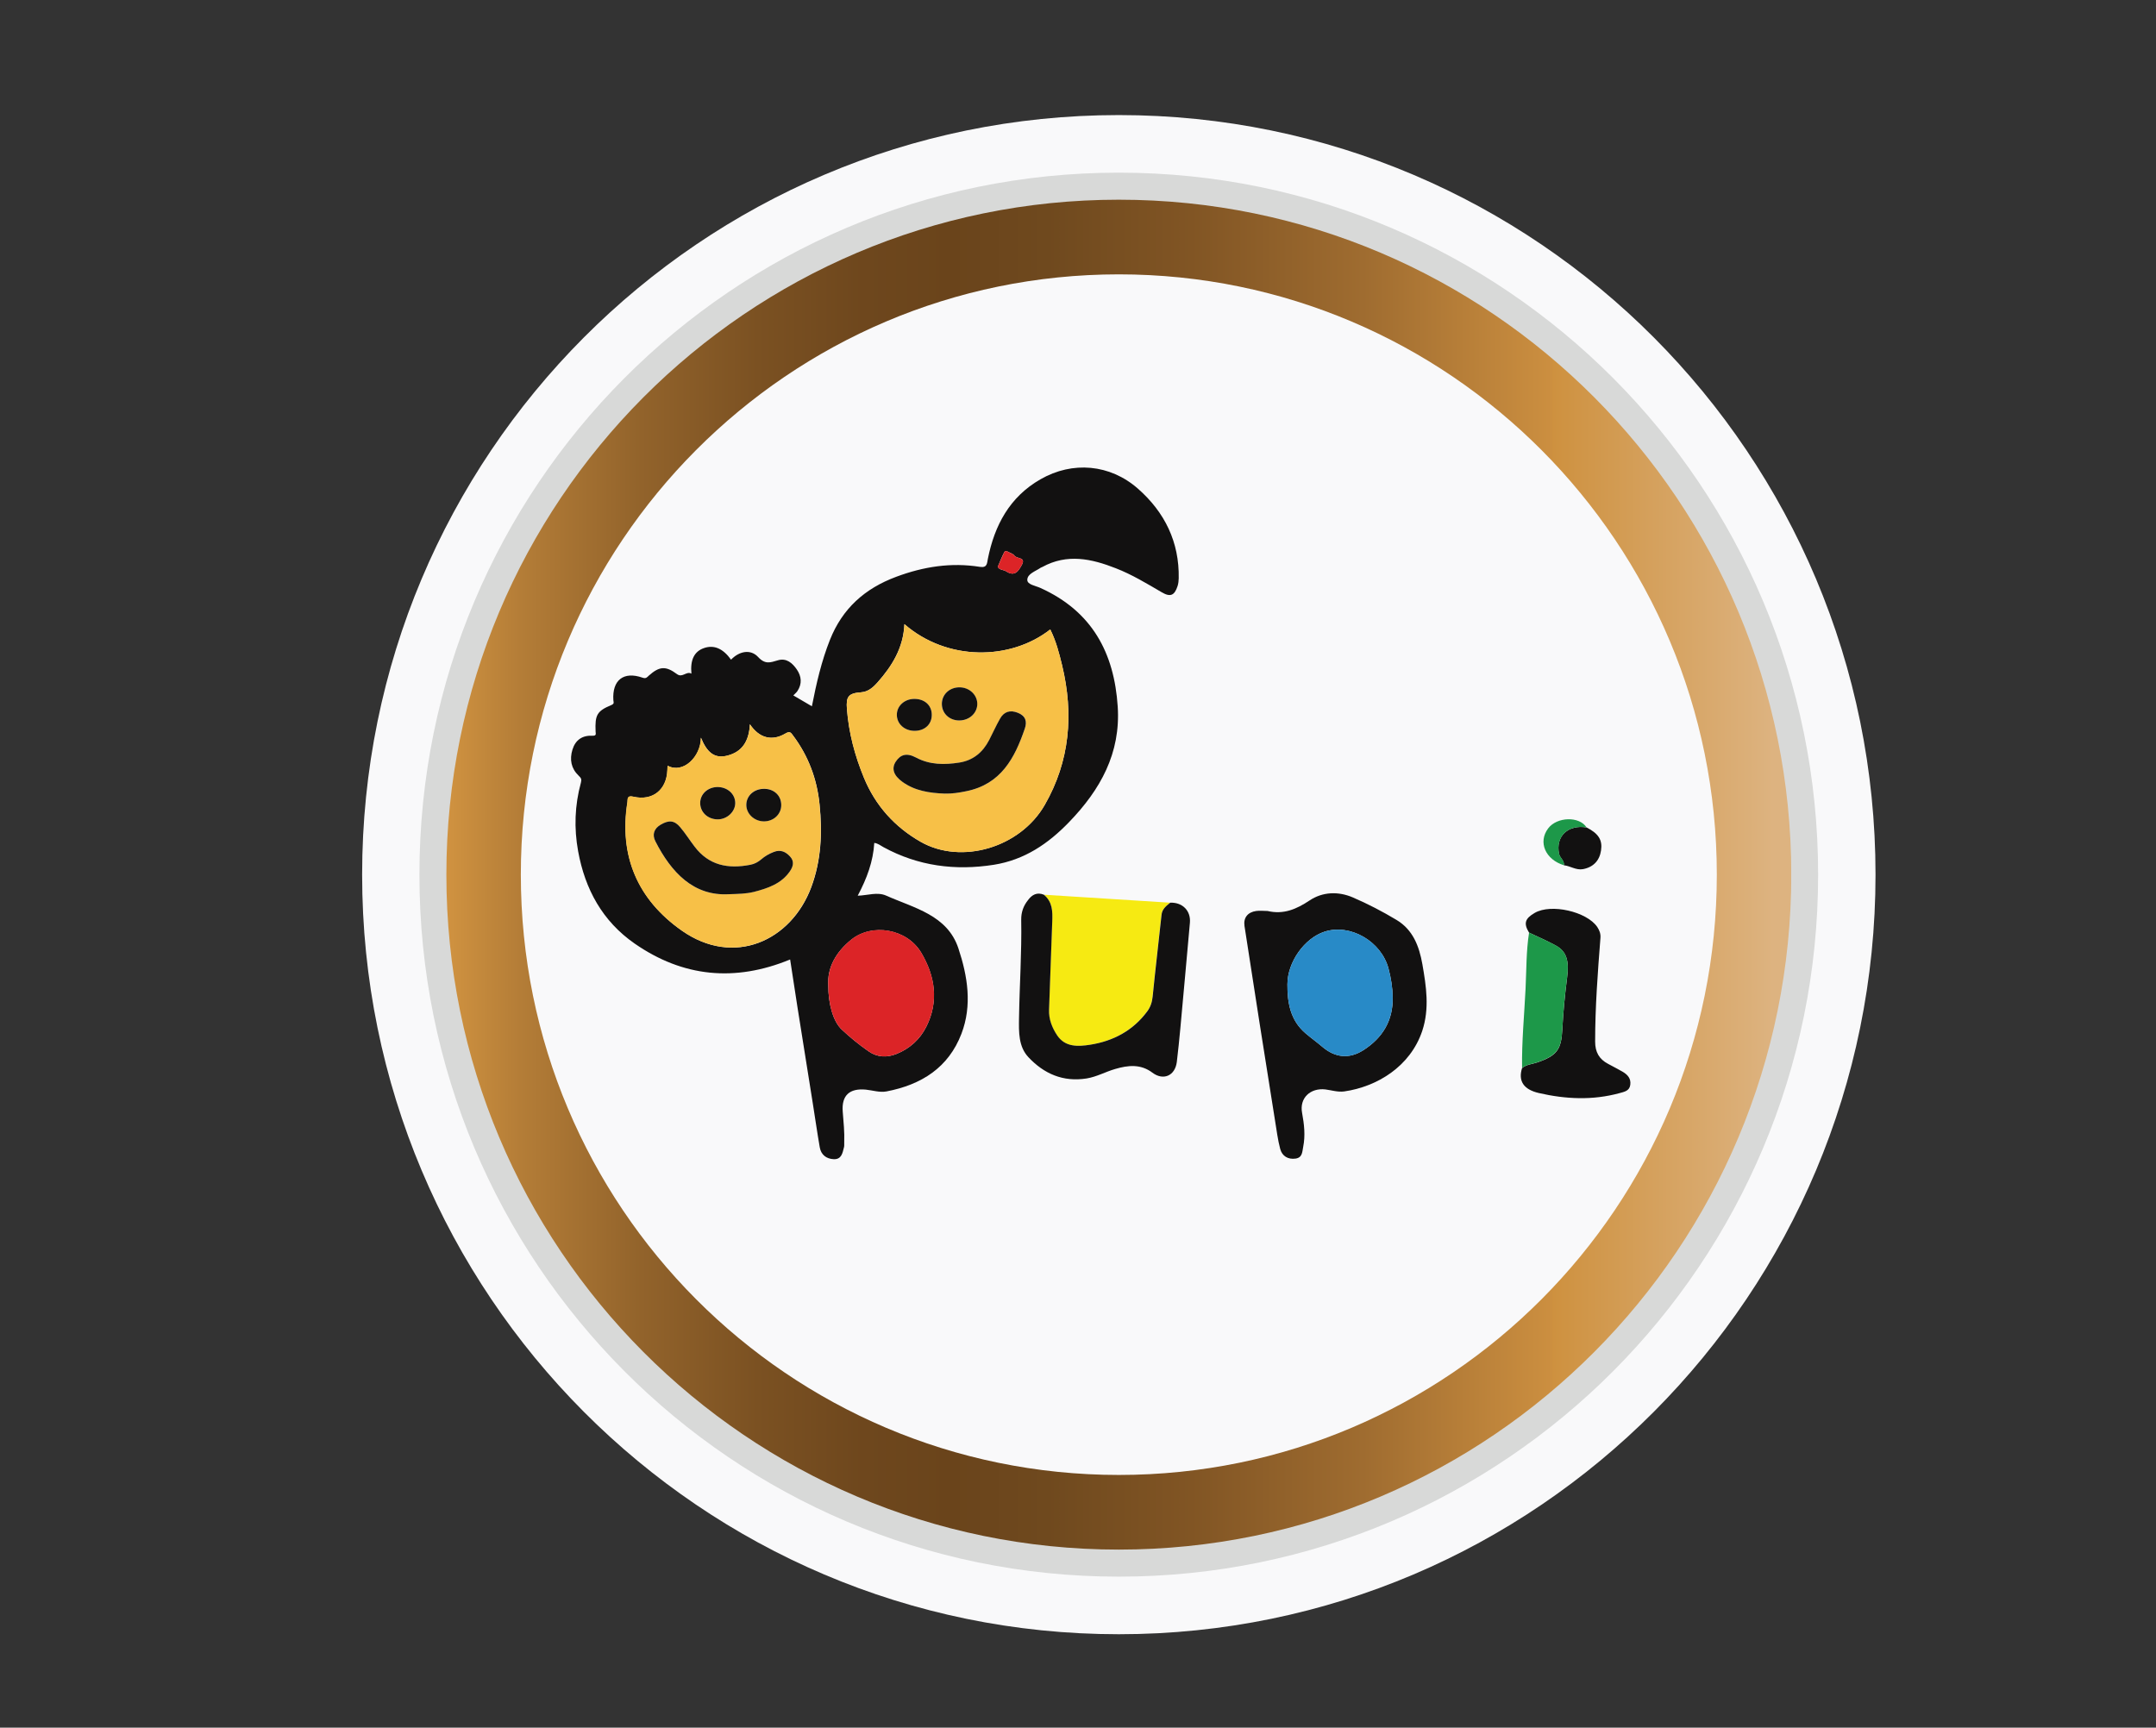 <?xml version="1.0" encoding="utf-8"?>
<!-- Generator: Adobe Illustrator 26.4.1, SVG Export Plug-In . SVG Version: 6.00 Build 0)  -->
<svg version="1.1" id="Layer_1" xmlns="http://www.w3.org/2000/svg" xmlns:xlink="http://www.w3.org/1999/xlink" x="0px" y="0px"
	 viewBox="0 0 216 173.11" style="enable-background:new 0 0 216 173.11;" xml:space="preserve">
<rect x="0" y="0" width="216" height="173.11" fill="#333333" stroke="none"/>
<style type="text/css">
	.st0{fill:url(#SVGID_1_);}
	.st1{fill:url(#SVGID_00000138569269382014198070000010442008776432541374_);}
	.st2{fill:#F9F9FA;}
	.st3{fill:#D8D9D8;}
	
		.st4{clip-path:url(#SVGID_00000012456296536899477390000014277600762300696716_);fill:url(#SVGID_00000006690732896406959080000013130765201985983110_);}
	.st5{fill:#121111;}
	.st6{fill:#F6EA12;}
	.st7{fill:#1D9849;}
	.st8{fill:#F7C047;}
	.st9{fill:#DC2427;}
	.st10{fill:#288AC7;}
	
		.st11{clip-path:url(#SVGID_00000170973279908925662120000001282374523491131009_);fill:url(#SVGID_00000015314221096847453710000011041090532136134067_);}
	
		.st12{clip-path:url(#SVGID_00000058581769980229512010000005003813790156198283_);fill:url(#SVGID_00000031201038307630509810000010371259504467786407_);}
	
		.st13{clip-path:url(#SVGID_00000039101266262230623260000000633214694592077212_);fill:url(#SVGID_00000098914321243102447240000008382398579776317101_);}
	.st14{fill:#9B6B3A;}
	.st15{fill:none;stroke:#9B6B3A;stroke-width:0.462;stroke-miterlimit:10;}
	
		.st16{clip-path:url(#SVGID_00000176035653275526883860000001701434620126388881_);fill:url(#SVGID_00000024682208539185673880000001342659377037687953_);}
	
		.st17{clip-path:url(#SVGID_00000036224890002940697050000008444946215708673968_);fill:url(#SVGID_00000124884287467137740940000002802952199428884654_);}
	
		.st18{clip-path:url(#SVGID_00000078008115626438059750000005514920032047012254_);fill:url(#SVGID_00000030463111647086552630000017046897271115825598_);}
	.st19{fill:#FFFFFF;}
	.st20{fill:none;}
	.st21{fill:url(#SVGID_00000106860670569473381820000007811725322647519932_);}
	.st22{fill:url(#SVGID_00000023982526538873177950000013602190658549452218_);}
	.st23{fill:url(#SVGID_00000108293970091454962020000013645627434157592458_);}
	.st24{fill:url(#SVGID_00000107556853426453137020000008541376878942955648_);}
	.st25{fill:url(#SVGID_00000051358650446208929670000000323975068316508094_);}
	.st26{fill:url(#SVGID_00000047744897857076484760000016577892038737000367_);}
	.st27{fill:url(#SVGID_00000038406152143224635790000001590371266758006165_);}
	.st28{fill:url(#SVGID_00000097458350746470767220000007239086969737778076_);}
	.st29{fill:url(#SVGID_00000161617456868404331240000009924407351875231402_);}
	.st30{fill:url(#SVGID_00000131369459342754450300000015914772737442926768_);}
	.st31{fill:url(#SVGID_00000176760658703896289000000012149983394391742617_);}
	.st32{fill:url(#SVGID_00000161622303431350803730000008359713895029817758_);}
	.st33{fill:url(#SVGID_00000177466298642348993640000004504185124792650395_);}
	.st34{fill:url(#SVGID_00000056385735190371026030000008287114194765263538_);}
	.st35{fill:url(#SVGID_00000176734009228754073460000008730778336693600177_);}
	.st36{fill:url(#SVGID_00000059274929602663086250000017987517745040623257_);}
	.st37{fill:url(#SVGID_00000075864728472699726860000012616648440608298404_);}
	.st38{fill:url(#SVGID_00000069379014596176516490000014862438214176647554_);}
	.st39{fill:url(#SVGID_00000094608554989064000080000017499247951137224101_);}
	.st40{fill:url(#SVGID_00000022535490975346572700000012608274640790283677_);}
	.st41{fill:url(#SVGID_00000105387069869768301420000015707642793108777115_);}
	.st42{fill:url(#SVGID_00000149378414605201812880000016344282676045874317_);}
	.st43{fill:url(#SVGID_00000160159899248853803800000010447970905569116326_);}
	.st44{fill:url(#SVGID_00000043459119408771299060000014571700293783287461_);}
	.st45{fill:url(#SVGID_00000021103556352526784420000018209261551410504853_);}
	
		.st46{clip-path:url(#SVGID_00000107567662470769861580000011302697560238087608_);fill:url(#SVGID_00000044157404058870722120000006755534148639503497_);}
	.st47{fill:#179BD7;}
	.st48{fill:none;stroke:#2A2D44;stroke-width:1.191;stroke-miterlimit:10;}
	.st49{fill:#121C47;}
	.st50{fill:#CAE7F9;}
	.st51{fill:#E01F26;}
</style>
<g>
	<path class="st2" d="M187.9,87.64c0,42.03-33.94,76.11-75.81,76.11c-41.87,0-75.81-34.08-75.81-76.11s33.94-76.11,75.81-76.11
		C153.96,11.53,187.9,45.6,187.9,87.64"/>
	<path class="st3" d="M182.15,87.64c0,38.85-31.37,70.34-70.06,70.34c-38.7,0-70.07-31.49-70.07-70.34S73.39,17.3,112.09,17.3
		C150.78,17.3,182.15,48.79,182.15,87.64"/>
	<g>
		<defs>
			<path id="SVGID_00000181772560773201644190000013808804425680437413_" d="M44.72,87.64c0,37.35,30.16,67.63,67.37,67.63
				s67.37-30.28,67.37-67.63s-30.16-67.63-67.37-67.63S44.72,50.29,44.72,87.64"/>
		</defs>
		<clipPath id="SVGID_00000013904406278482107360000010542113952749354117_">
			<use xlink:href="#SVGID_00000181772560773201644190000013808804425680437413_"  style="overflow:visible;"/>
		</clipPath>
		
			<linearGradient id="SVGID_1_" gradientUnits="userSpaceOnUse" x1="1461.451" y1="926.799" x2="1462.582" y2="926.799" gradientTransform="matrix(119.05 0 0 -119.05 -173940.969 110423.125)">
			<stop  offset="0" style="stop-color:#D29441"/>
			<stop  offset="0.059" style="stop-color:#B47D37"/>
			<stop  offset="0.15" style="stop-color:#92632B"/>
			<stop  offset="0.237" style="stop-color:#7B5122"/>
			<stop  offset="0.317" style="stop-color:#6E471D"/>
			<stop  offset="0.382" style="stop-color:#6A441B"/>
			<stop  offset="0.455" style="stop-color:#6F491E"/>
			<stop  offset="0.563" style="stop-color:#815524"/>
			<stop  offset="0.692" style="stop-color:#9F6C30"/>
			<stop  offset="0.834" style="stop-color:#CC8F40"/>
			<stop  offset="0.834" style="stop-color:#CE913F"/>
			<stop  offset="1" style="stop-color:#DDB380"/>
		</linearGradient>
		
			<rect x="44.72" y="20.01" style="clip-path:url(#SVGID_00000013904406278482107360000010542113952749354117_);fill:url(#SVGID_1_);" width="134.73" height="135.26"/>
	</g>
	<path class="st2" d="M172,87.64c0,33.22-26.82,60.15-59.91,60.15c-33.09,0-59.91-26.93-59.91-60.15S79,27.49,112.09,27.49
		C145.17,27.49,172,54.42,172,87.64"/>
	<path class="st5" d="M69.27,67.5c-0.13-1.41,0.3-2.24,1.28-2.57c0.98-0.33,1.88,0.04,2.69,1.17c0.82-0.86,1.96-1.08,2.71-0.27
		c0.72,0.78,1.23,0.55,1.99,0.33c0.85-0.25,1.45,0.28,1.89,0.92c0.47,0.69,0.54,1.43,0.07,2.15c-0.1,0.16-0.26,0.28-0.42,0.45
		c0.63,0.37,1.22,0.71,1.86,1.09c0.45-2.3,0.96-4.52,1.81-6.66c1.24-3.12,3.47-5.14,6.65-6.32c2.74-1.02,5.49-1.45,8.38-0.99
		c0.73,0.11,0.7-0.35,0.79-0.81c0.67-3.35,2.18-6.2,5.28-7.97c3.21-1.84,6.96-1.51,9.75,0.94c2.7,2.37,4.16,5.37,4.09,8.99
		c-0.01,0.26-0.03,0.5-0.11,0.76c-0.31,0.96-0.72,1.15-1.6,0.63c-1.49-0.87-2.97-1.77-4.59-2.4c-2.44-0.96-4.88-1.49-7.36-0.13
		c-0.05,0.03-0.11,0.04-0.16,0.07c-0.51,0.36-1.34,0.6-1.35,1.22c-0.01,0.48,0.83,0.59,1.31,0.81c5.18,2.34,7.4,6.5,7.75,11.9
		c0.3,4.66-1.73,8.31-4.87,11.56c-2.09,2.17-4.47,3.79-7.54,4.28c-3.88,0.61-7.58,0.13-11.05-1.76c-0.3-0.16-0.56-0.39-0.93-0.43
		c-0.11,1.86-0.74,3.56-1.66,5.29c1-0.03,1.97-0.4,2.85-0.01c2.8,1.25,6.13,1.94,7.24,5.29c0.92,2.78,1.4,5.69,0.3,8.56
		c-1.3,3.39-4.01,5.1-7.5,5.77c-0.7,0.13-1.39-0.11-2.08-0.18c-1.61-0.15-2.44,0.56-2.31,2.21c0.08,1.03,0.19,2.05,0.15,3.08
		c-0.01,0.17,0.02,0.35-0.03,0.51c-0.14,0.55-0.24,1.2-1.02,1.17c-0.74-0.03-1.27-0.44-1.4-1.18c-0.26-1.49-0.47-2.99-0.71-4.48
		c-0.51-3.18-1.02-6.36-1.52-9.54c-0.25-1.6-0.5-3.21-0.74-4.81c-5.54,2.28-10.74,1.76-15.57-1.59c-3.24-2.25-4.98-5.46-5.67-9.26
		c-0.42-2.31-0.34-4.6,0.28-6.87c0.09-0.33,0.02-0.47-0.23-0.7c-0.75-0.72-0.92-1.61-0.62-2.6c0.3-0.98,0.99-1.45,2.01-1.4
		c0.42,0.02,0.32-0.21,0.31-0.42c-0.07-1.65,0.13-2.05,1.57-2.65c0.35-0.15,0.22-0.29,0.21-0.49c-0.13-2.01,1.02-2.92,2.91-2.26
		c0.36,0.13,0.46-0.03,0.64-0.2c1.06-0.94,1.69-1,2.83-0.15C68.38,67.95,68.77,67.21,69.27,67.5 M90.61,62.54
		c-0.11,2.38-1.23,4.18-2.69,5.83c-0.44,0.5-0.94,0.95-1.66,1c-1.26,0.09-1.51,0.43-1.41,1.67c0.19,2.39,0.79,4.66,1.7,6.88
		c1.15,2.8,3.08,4.94,5.69,6.43c4.07,2.32,9.97,0.59,12.43-3.7c2.52-4.39,2.91-9.1,1.74-13.97c-0.3-1.23-0.61-2.45-1.19-3.61
		C101.23,66.2,94.89,66.26,90.61,62.54 M75.13,72.57c-0.09,1.75-0.81,2.76-2.22,3.14c-1.4,0.38-2.13-0.44-2.68-1.79
		c-0.01,1.92-1.79,3.65-3.33,2.81c-0.01,0.15-0.03,0.29-0.03,0.43c-0.07,1.98-1.48,3.13-3.42,2.67c-0.67-0.16-0.54,0.31-0.58,0.54
		c-0.86,5.39,1.01,9.77,5.46,12.89c5.21,3.65,10.94,1.02,12.95-4.36c1-2.69,1.12-5.48,0.83-8.3c-0.25-2.52-1.11-4.84-2.65-6.89
		c-0.22-0.3-0.32-0.48-0.78-0.2C77.33,74.3,76.05,73.95,75.13,72.57 M82.98,98.74c0,1.86,0.49,3.62,1.36,4.43
		c0.84,0.79,1.74,1.52,2.69,2.18c0.85,0.59,1.83,0.65,2.82,0.24c1.32-0.54,2.32-1.46,2.94-2.69c1.3-2.56,0.88-5.12-0.5-7.44
		c-1.45-2.43-4.95-2.97-7.01-1.3C83.77,95.38,82.87,96.93,82.98,98.74 M99.96,56.8c0.17,0.33,0.58,0.28,0.84,0.45
		c0.88,0.57,1.25-0.05,1.58-0.66c0.42-0.79-0.53-0.58-0.75-0.92c-0.11-0.17-0.38-0.24-0.58-0.35c-0.16-0.09-0.35-0.17-0.45,0.03
		C100.37,55.8,100.18,56.28,99.96,56.8"/>
	<path class="st5" d="M126.99,91.28c1.6,0.38,2.9-0.18,4.22-1.06c1.31-0.87,2.87-0.92,4.32-0.3c1.51,0.65,2.97,1.41,4.37,2.25
		c1.66,0.99,2.28,2.64,2.6,4.44c0.39,2.23,0.73,4.44-0.01,6.68c-1.2,3.59-4.55,5.6-7.81,6.07c-0.65,0.09-1.27-0.12-1.9-0.2
		c-1.51-0.17-2.61,0.87-2.33,2.35c0.21,1.14,0.34,2.26,0.11,3.41c-0.1,0.5-0.07,1.07-0.76,1.17c-0.77,0.11-1.35-0.26-1.54-0.96
		c-0.25-0.93-0.36-1.9-0.52-2.85c-0.52-3.23-1.03-6.47-1.54-9.71c-0.51-3.26-1.02-6.53-1.52-9.79c-0.12-0.82,0.32-1.38,1.17-1.5
		C126.23,91.23,126.61,91.28,126.99,91.28 M139.53,99.94c-0.02-0.98-0.17-1.94-0.42-2.88c-0.72-2.75-3.86-4.55-6.43-3.7
		c-1.97,0.65-3.69,3-3.7,5.27c-0.01,1.83,0.29,3.61,1.82,4.91c0.55,0.47,1.14,0.89,1.69,1.36c1.27,1.08,2.67,1.23,4.08,0.34
		C138.52,104,139.57,102.26,139.53,99.94"/>
	<path class="st6" d="M104.58,89.65c4.22,0.27,8.43,0.53,12.65,0.8c-0.4,0.33-0.81,0.63-0.87,1.21c-0.29,2.73-0.62,5.46-0.89,8.19
		c-0.06,0.57-0.21,1.05-0.55,1.5c-1.42,1.9-3.38,2.96-5.7,3.33c-1.2,0.19-2.51,0.27-3.32-0.94c-0.51-0.77-0.85-1.62-0.81-2.58
		c0.11-2.95,0.21-5.89,0.32-8.84C105.46,91.33,105.45,90.36,104.58,89.65"/>
	<path class="st5" d="M104.58,89.65c0.87,0.71,0.88,1.68,0.84,2.67c-0.11,2.95-0.21,5.89-0.32,8.84c-0.04,0.96,0.3,1.81,0.81,2.58
		c0.81,1.21,2.11,1.13,3.32,0.94c2.32-0.37,4.28-1.42,5.7-3.33c0.34-0.45,0.49-0.94,0.55-1.5c0.27-2.73,0.6-5.46,0.89-8.19
		c0.06-0.58,0.47-0.89,0.87-1.21c1.24-0.05,2.08,0.82,1.97,2.02c-0.32,3.53-0.63,7.06-0.96,10.6c-0.1,1.11-0.22,2.22-0.35,3.33
		c-0.17,1.39-1.35,1.91-2.45,1.08c-1.17-0.88-2.42-0.75-3.72-0.37c-0.97,0.28-1.84,0.78-2.86,0.95c-2.38,0.38-4.29-0.48-5.84-2.13
		c-1-1.07-0.96-2.53-0.94-3.89c0.05-3.29,0.28-6.58,0.22-9.88c-0.01-0.75,0.22-1.4,0.69-1.98C103.39,89.65,103.9,89.37,104.58,89.65
		"/>
	<path class="st5" d="M153.19,93.45c-0.56-0.92-0.42-1.41,0.57-1.98c1.64-0.95,5.21-0.13,6.26,1.41c0.23,0.35,0.36,0.69,0.32,1.12
		c-0.27,3.45-0.53,6.9-0.53,10.37c0,1.04,0.39,1.75,1.3,2.23c0.48,0.26,0.97,0.51,1.44,0.78c0.5,0.29,0.87,0.68,0.78,1.32
		c-0.08,0.62-0.61,0.7-1.07,0.83c-2.7,0.74-5.41,0.61-8.1-0.01c-1.55-0.36-2.07-1.23-1.67-2.5c0.44-0.37,1.02-0.39,1.54-0.57
		c1.97-0.68,2.39-1.3,2.49-3.29c0.09-1.74,0.26-3.47,0.48-5.2c0.22-1.68-0.05-2.64-1.14-3.22
		C154.99,94.26,154.08,93.87,153.19,93.45"/>
	<path class="st7" d="M153.19,93.45c0.89,0.42,1.8,0.81,2.67,1.28c1.09,0.58,1.36,1.54,1.14,3.22c-0.22,1.72-0.39,3.46-0.48,5.2
		c-0.1,1.98-0.52,2.6-2.49,3.29c-0.52,0.18-1.09,0.21-1.54,0.57c-0.04-2.65,0.22-5.29,0.35-7.94
		C152.93,97.19,152.9,95.31,153.19,93.45"/>
	<path class="st5" d="M158.95,82.91c1.2,0.61,1.61,1.26,1.45,2.31c-0.15,1.02-0.78,1.68-1.82,1.87c-0.68,0.12-1.26-0.32-1.9-0.39
		c0.06-0.47-0.4-0.73-0.49-1.15C155.83,83.81,157.08,82.6,158.95,82.91"/>
	<path class="st7" d="M158.95,82.91c-1.87-0.31-3.11,0.9-2.75,2.64c0.09,0.42,0.55,0.67,0.49,1.15c-1.87-0.57-2.62-2.32-1.59-3.69
		C155.98,81.83,158.24,81.77,158.95,82.91"/>
	<path class="st8" d="M90.61,62.54c4.27,3.72,10.62,3.66,14.61,0.53c0.58,1.16,0.9,2.38,1.19,3.61c1.17,4.87,0.78,9.58-1.74,13.97
		c-2.46,4.29-8.35,6.02-12.43,3.7c-2.61-1.49-4.53-3.63-5.69-6.43c-0.92-2.22-1.52-4.49-1.7-6.88c-0.1-1.24,0.15-1.58,1.41-1.67
		c0.73-0.05,1.22-0.5,1.67-1C89.38,66.73,90.51,64.92,90.61,62.54 M94.63,79.52c0.73,0.02,1.45-0.1,2.17-0.24
		c3.49-0.7,4.86-3.32,5.87-6.27c0.25-0.74,0.09-1.28-0.69-1.59c-0.78-0.31-1.38-0.11-1.78,0.59c-0.39,0.7-0.72,1.43-1.09,2.14
		c-0.63,1.22-1.59,2.05-2.99,2.26c-1.48,0.23-2.94,0.24-4.33-0.5c-0.94-0.5-1.57-0.32-2.04,0.41c-0.45,0.68-0.23,1.38,0.68,2.03
		C91.67,79.25,93.13,79.46,94.63,79.52 M96.08,72.19c0.99,0.02,1.79-0.68,1.82-1.59c0.04-0.94-0.77-1.72-1.79-1.72
		c-0.99,0-1.75,0.71-1.76,1.64C94.35,71.46,95.09,72.17,96.08,72.19 M93.35,71.6c-0.01-0.95-0.75-1.59-1.79-1.57
		c-0.96,0.02-1.7,0.71-1.71,1.59c0,0.91,0.77,1.61,1.78,1.61C92.67,73.22,93.37,72.56,93.35,71.6"/>
	<path class="st8" d="M75.13,72.57c0.92,1.38,2.2,1.73,3.54,0.93c0.46-0.27,0.56-0.1,0.78,0.2c1.54,2.06,2.39,4.37,2.65,6.89
		c0.28,2.82,0.17,5.61-0.84,8.3c-2.01,5.39-7.74,8.01-12.95,4.36c-4.45-3.11-6.32-7.5-5.46-12.89c0.04-0.23-0.09-0.7,0.58-0.54
		c1.94,0.46,3.36-0.69,3.42-2.67c0-0.14,0.02-0.28,0.03-0.43c1.54,0.84,3.32-0.89,3.33-2.81c0.55,1.35,1.28,2.17,2.68,1.79
		C74.32,75.33,75.04,74.31,75.13,72.57 M73.02,89.6c0.95-0.04,1.74-0.04,2.5-0.24c1.39-0.36,2.75-0.81,3.61-2.06
		c0.33-0.47,0.47-1,0.02-1.49c-0.44-0.47-0.95-0.71-1.64-0.45c-0.47,0.18-0.88,0.44-1.26,0.76c-0.31,0.27-0.66,0.45-1.07,0.53
		c-2.23,0.44-4.17,0.07-5.6-1.83c-0.48-0.64-0.92-1.33-1.44-1.94c-0.58-0.69-1.13-0.72-1.93-0.26c-0.7,0.4-0.89,1.01-0.55,1.68
		C67.25,87.43,69.49,89.8,73.02,89.6 M78.27,80.68c0.01-0.95-0.7-1.64-1.7-1.65c-1.01-0.01-1.78,0.67-1.8,1.58
		c-0.02,0.9,0.77,1.66,1.73,1.68C77.48,82.31,78.26,81.61,78.27,80.68 M71.86,78.86c-0.97,0.01-1.7,0.69-1.71,1.58
		c-0.01,0.93,0.74,1.65,1.74,1.66c0.95,0.01,1.78-0.76,1.77-1.65C73.65,79.54,72.87,78.85,71.86,78.86"/>
	<path class="st9" d="M82.98,98.74c-0.11-1.81,0.79-3.36,2.3-4.59c2.06-1.68,5.55-1.13,7.01,1.3c1.39,2.32,1.81,4.89,0.5,7.45
		c-0.63,1.23-1.62,2.15-2.94,2.69c-0.99,0.41-1.97,0.35-2.82-0.24c-0.95-0.66-1.85-1.39-2.69-2.18
		C83.47,102.36,82.98,100.61,82.98,98.74"/>
	<path class="st9" d="M99.96,56.8c0.23-0.52,0.42-0.99,0.64-1.45c0.1-0.21,0.29-0.13,0.45-0.03c0.2,0.12,0.47,0.18,0.58,0.35
		c0.22,0.34,1.17,0.13,0.75,0.92c-0.33,0.62-0.7,1.23-1.58,0.66C100.54,57.07,100.13,57.13,99.96,56.8"/>
	<path class="st10" d="M139.53,99.94c0.04,2.32-1.02,4.06-2.96,5.3c-1.42,0.9-2.81,0.74-4.08-0.34c-0.55-0.47-1.14-0.89-1.69-1.36
		c-1.53-1.3-1.83-3.08-1.82-4.91c0.01-2.27,1.73-4.62,3.7-5.27c2.57-0.85,5.71,0.94,6.43,3.7C139.36,98,139.52,98.96,139.53,99.94"
		/>
	<path class="st5" d="M94.63,79.52c-1.5-0.06-2.96-0.27-4.21-1.17c-0.91-0.65-1.12-1.35-0.68-2.03c0.48-0.73,1.1-0.91,2.04-0.41
		c1.39,0.74,2.85,0.73,4.33,0.5c1.4-0.22,2.36-1.04,2.99-2.26c0.37-0.71,0.69-1.44,1.09-2.14c0.39-0.7,1-0.9,1.78-0.59
		c0.78,0.31,0.95,0.86,0.7,1.59c-1.01,2.95-2.38,5.57-5.87,6.27C96.08,79.43,95.36,79.54,94.63,79.52"/>
	<path class="st5" d="M96.08,72.19c-0.99-0.01-1.73-0.73-1.72-1.68c0.01-0.93,0.77-1.64,1.76-1.64c1.02,0,1.82,0.78,1.79,1.72
		C97.87,71.51,97.07,72.2,96.08,72.19"/>
	<path class="st5" d="M93.35,71.6c0.02,0.96-0.69,1.63-1.72,1.63c-1.01,0-1.78-0.69-1.78-1.61c0-0.88,0.75-1.57,1.71-1.59
		C92.61,70.01,93.34,70.65,93.35,71.6"/>
	<path class="st5" d="M73.02,89.6c-3.53,0.2-5.76-2.17-7.36-5.3c-0.34-0.67-0.15-1.28,0.55-1.68c0.8-0.46,1.35-0.43,1.93,0.26
		c0.52,0.61,0.95,1.3,1.44,1.94c1.43,1.9,3.37,2.27,5.6,1.83c0.42-0.08,0.76-0.27,1.07-0.53c0.37-0.32,0.79-0.57,1.26-0.75
		c0.68-0.27,1.2-0.03,1.64,0.45c0.46,0.49,0.31,1.02-0.02,1.49c-0.86,1.25-2.22,1.7-3.61,2.06C74.75,89.56,73.96,89.57,73.02,89.6"
		/>
	<path class="st5" d="M78.27,80.69c-0.01,0.92-0.79,1.63-1.77,1.61c-0.96-0.02-1.75-0.78-1.73-1.68c0.02-0.91,0.79-1.59,1.8-1.58
		C77.57,79.05,78.28,79.73,78.27,80.69"/>
	<path class="st5" d="M71.86,78.86c1-0.01,1.79,0.68,1.8,1.59c0.01,0.88-0.82,1.66-1.77,1.65c-1-0.01-1.75-0.73-1.74-1.66
		C70.16,79.56,70.9,78.88,71.86,78.86"/>
</g>
</svg>
